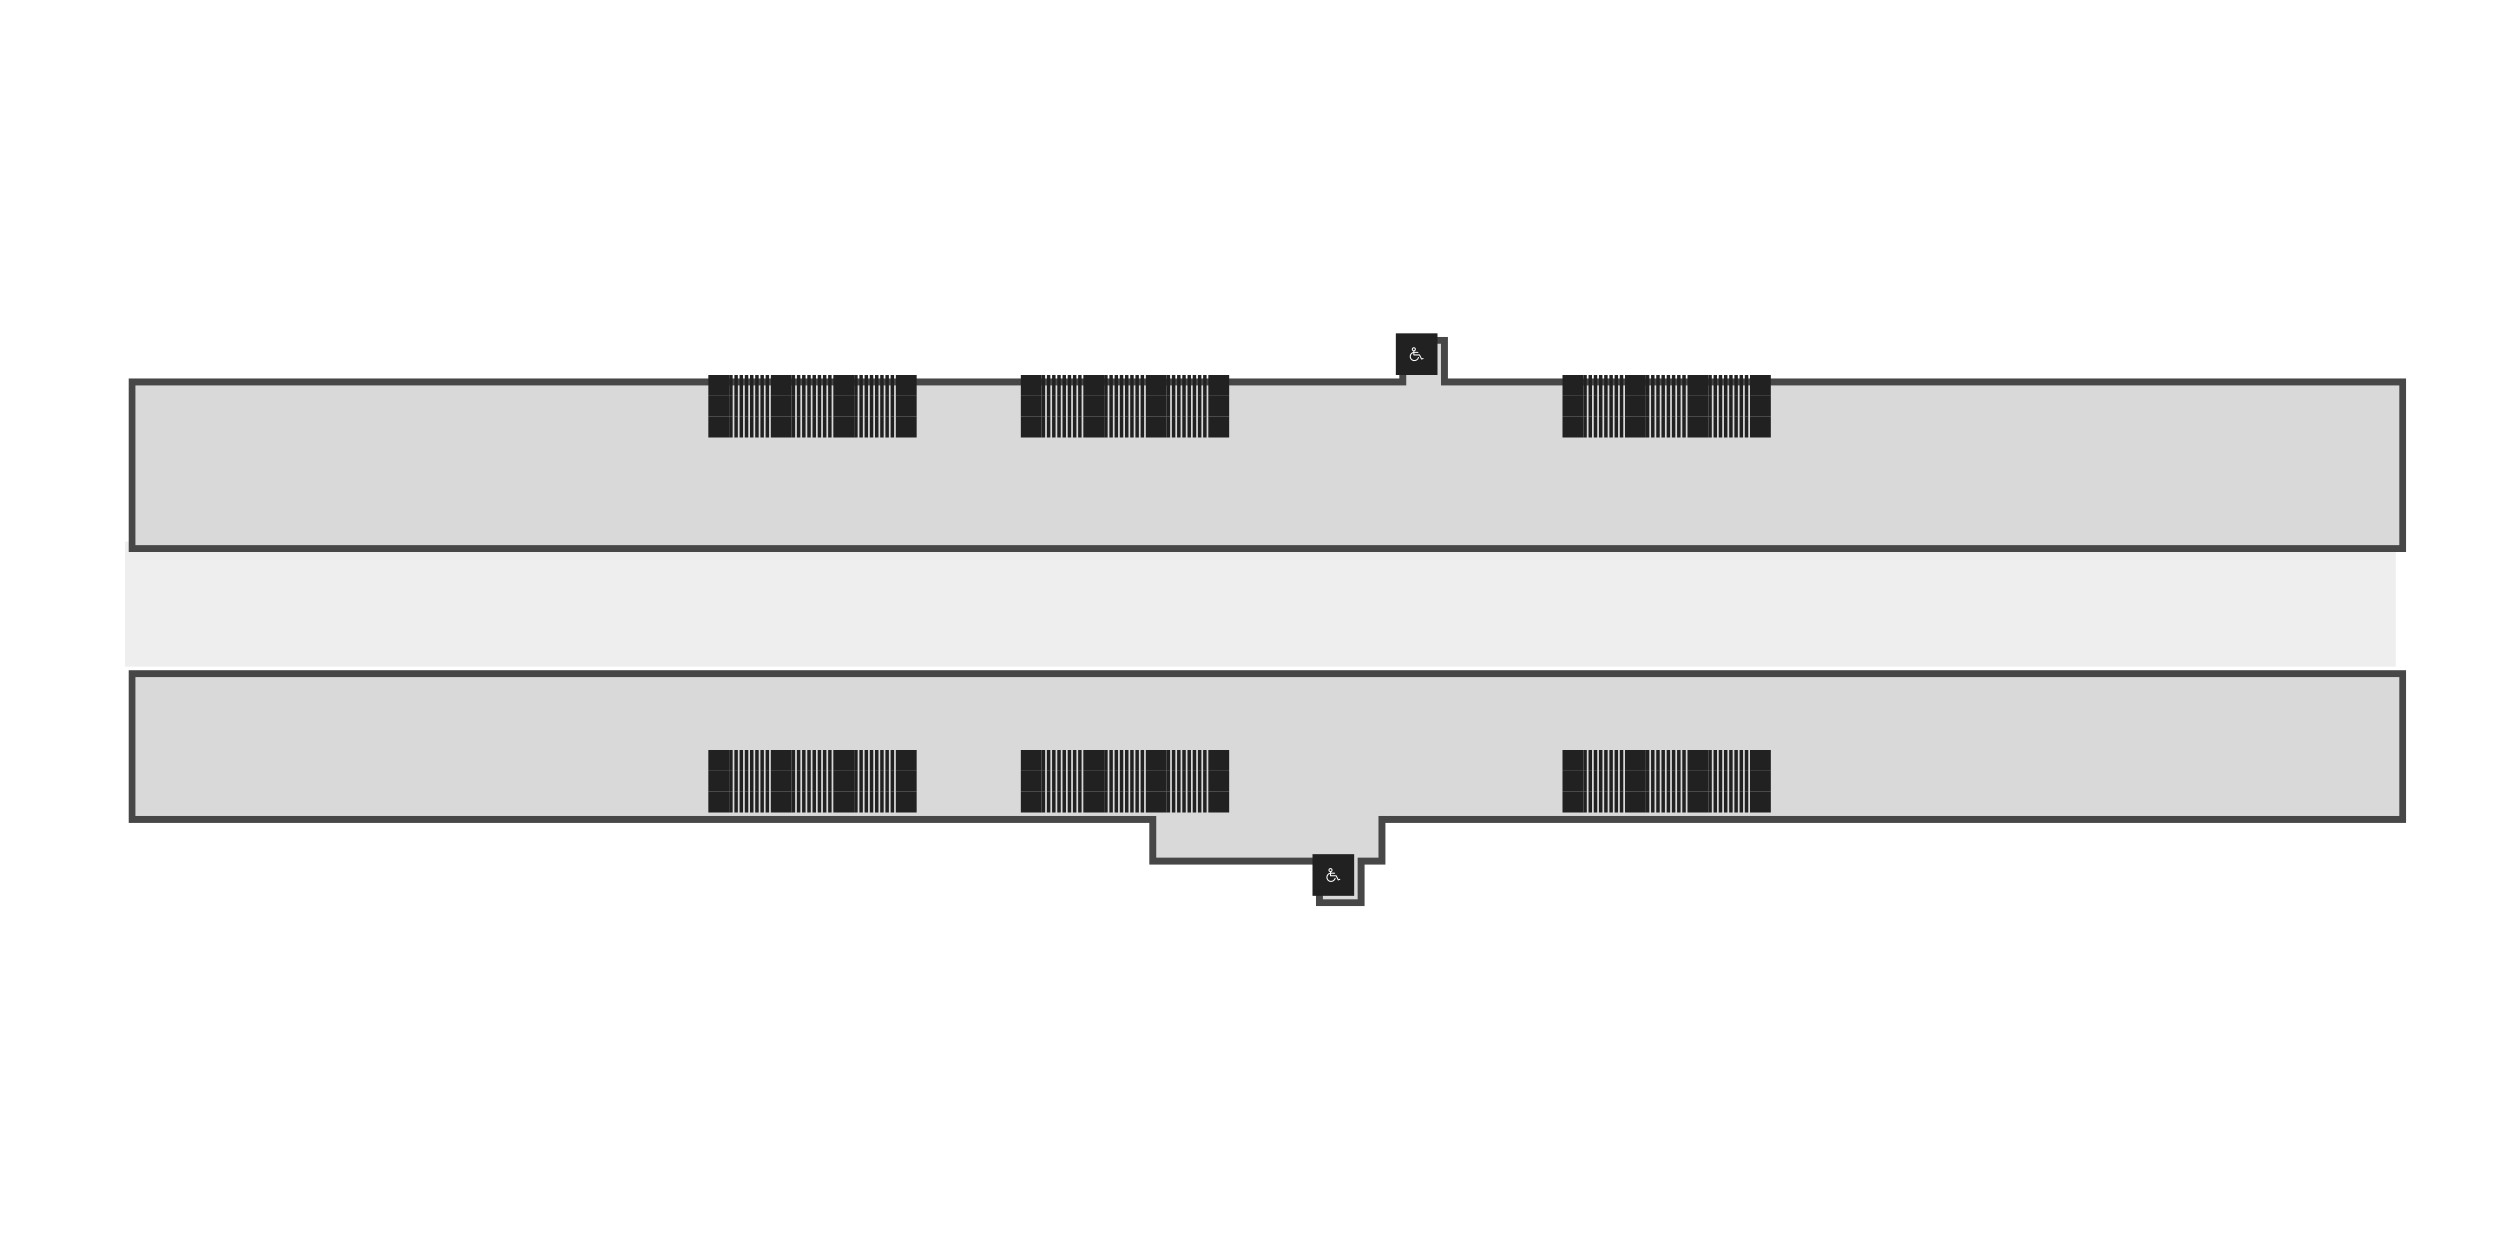 <svg width="2880" height="1440" viewBox="0 0 2880 1440" fill="none" xmlns="http://www.w3.org/2000/svg">
<rect x="144" y="624" width="2616" height="144" fill="#EEEEEE"/>
<g filter="url(#filter0_d_1119_58773)">
<mask id="path-2-outside-1_1119_58773" maskUnits="userSpaceOnUse" x="140" y="764" width="2624" height="272" fill="black">
<rect fill="white" x="140" y="764" width="2624" height="272"/>
<path fill-rule="evenodd" clip-rule="evenodd" d="M144 768H2760V936H1584V984H1560V1032H1512V984H1320V936H144V768Z"/>
</mask>
<path fill-rule="evenodd" clip-rule="evenodd" d="M144 768H2760V936H1584V984H1560V1032H1512V984H1320V936H144V768Z" fill="#D9D9D9"/>
<path d="M2760 768H2764V764H2760V768ZM144 768V764H140V768H144ZM2760 936V940H2764V936H2760ZM1584 936V932H1580V936H1584ZM1584 984V988H1588V984H1584ZM1560 984V980H1556V984H1560ZM1560 1032V1036H1564V1032H1560ZM1512 1032H1508V1036H1512V1032ZM1512 984H1516V980H1512V984ZM1320 984H1316V988H1320V984ZM1320 936H1324V932H1320V936ZM144 936H140V940H144V936ZM2760 764H144V772H2760V764ZM2764 936V768H2756V936H2764ZM1584 940H2760V932H1584V940ZM1580 936V984H1588V936H1580ZM1584 980H1560V988H1584V980ZM1564 1032V984H1556V1032H1564ZM1512 1036H1560V1028H1512V1036ZM1508 984V1032H1516V984H1508ZM1512 980H1320V988H1512V980ZM1324 984V936H1316V984H1324ZM144 940H1320V932H144V940ZM140 768V936H148V768H140Z" fill="#474747" mask="url(#path-2-outside-1_1119_58773)"/>
</g>
<g filter="url(#filter1_d_1119_58773)">
<mask id="path-4-outside-2_1119_58773" maskUnits="userSpaceOnUse" x="140" y="380" width="2624" height="248" fill="black">
<rect fill="white" x="140" y="380" width="2624" height="248"/>
<path fill-rule="evenodd" clip-rule="evenodd" d="M1656 384H1608V432H144V624H2760V432H1656V384Z"/>
</mask>
<path fill-rule="evenodd" clip-rule="evenodd" d="M1656 384H1608V432H144V624H2760V432H1656V384Z" fill="#D9D9D9"/>
<path d="M1608 384V380H1604V384H1608ZM1656 384H1660V380H1656V384ZM1608 432V436H1612V432H1608ZM144 432V428H140V432H144ZM144 624H140V628H144V624ZM2760 624V628H2764V624H2760ZM2760 432H2764V428H2760V432ZM1656 432H1652V436H1656V432ZM1608 388H1656V380H1608V388ZM1612 432V384H1604V432H1612ZM144 436H1608V428H144V436ZM148 624V432H140V624H148ZM2760 620H144V628H2760V620ZM2756 432V624H2764V432H2756ZM1656 436H2760V428H1656V436ZM1652 384V432H1660V384H1652Z" fill="#474747" mask="url(#path-4-outside-2_1119_58773)"/>
</g>
<rect x="1344" y="504" width="24" height="4" transform="rotate(-90 1344 504)" fill="#212121"/>
<rect x="1350" y="504" width="24" height="4" transform="rotate(-90 1350 504)" fill="#212121"/>
<rect x="1356" y="504" width="24" height="4" transform="rotate(-90 1356 504)" fill="#212121"/>
<rect x="1362" y="504" width="24" height="4" transform="rotate(-90 1362 504)" fill="#212121"/>
<rect x="1368" y="504" width="24" height="4" transform="rotate(-90 1368 504)" fill="#212121"/>
<rect x="1374" y="504" width="24" height="4" transform="rotate(-90 1374 504)" fill="#212121"/>
<rect x="1380" y="504" width="24" height="4" transform="rotate(-90 1380 504)" fill="#212121"/>
<rect x="1386" y="504" width="24" height="4" transform="rotate(-90 1386 504)" fill="#212121"/>
<rect width="24" height="24" transform="matrix(1.31134e-07 1 1 -1.31134e-07 1392 480)" fill="#212121"/>
<rect x="1272" y="504" width="24" height="4" transform="rotate(-90 1272 504)" fill="#212121"/>
<rect x="1278" y="504" width="24" height="4" transform="rotate(-90 1278 504)" fill="#212121"/>
<rect x="1284" y="504" width="24" height="4" transform="rotate(-90 1284 504)" fill="#212121"/>
<rect x="1290" y="504" width="24" height="4" transform="rotate(-90 1290 504)" fill="#212121"/>
<rect x="1296" y="504" width="24" height="4" transform="rotate(-90 1296 504)" fill="#212121"/>
<rect x="1302" y="504" width="24" height="4" transform="rotate(-90 1302 504)" fill="#212121"/>
<rect x="1308" y="504" width="24" height="4" transform="rotate(-90 1308 504)" fill="#212121"/>
<rect x="1314" y="504" width="24" height="4" transform="rotate(-90 1314 504)" fill="#212121"/>
<rect width="24" height="24" transform="matrix(1.31134e-07 1 1 -1.31134e-07 1320 480)" fill="#212121"/>
<rect x="1200" y="504" width="24" height="4" transform="rotate(-90 1200 504)" fill="#212121"/>
<rect x="1206" y="504" width="24" height="4" transform="rotate(-90 1206 504)" fill="#212121"/>
<rect x="1212" y="504" width="24" height="4" transform="rotate(-90 1212 504)" fill="#212121"/>
<rect x="1218" y="504" width="24" height="4" transform="rotate(-90 1218 504)" fill="#212121"/>
<rect x="1224" y="504" width="24" height="4" transform="rotate(-90 1224 504)" fill="#212121"/>
<rect x="1230" y="504" width="24" height="4" transform="rotate(-90 1230 504)" fill="#212121"/>
<rect x="1236" y="504" width="24" height="4" transform="rotate(-90 1236 504)" fill="#212121"/>
<rect x="1242" y="504" width="24" height="4" transform="rotate(-90 1242 504)" fill="#212121"/>
<rect width="24" height="24" transform="matrix(1.31134e-07 1 1 -1.31134e-07 1248 480)" fill="#212121"/>
<rect width="24" height="24" transform="matrix(-1 8.74228e-08 8.74228e-08 1 1200 480)" fill="#212121"/>
<rect x="1344" y="936" width="24" height="4" transform="rotate(-90 1344 936)" fill="#212121"/>
<rect x="1350" y="936" width="24" height="4" transform="rotate(-90 1350 936)" fill="#212121"/>
<rect x="1356" y="936" width="24" height="4" transform="rotate(-90 1356 936)" fill="#212121"/>
<rect x="1362" y="936" width="24" height="4" transform="rotate(-90 1362 936)" fill="#212121"/>
<rect x="1368" y="936" width="24" height="4" transform="rotate(-90 1368 936)" fill="#212121"/>
<rect x="1374" y="936" width="24" height="4" transform="rotate(-90 1374 936)" fill="#212121"/>
<rect x="1380" y="936" width="24" height="4" transform="rotate(-90 1380 936)" fill="#212121"/>
<rect x="1386" y="936" width="24" height="4" transform="rotate(-90 1386 936)" fill="#212121"/>
<rect width="24" height="24" transform="matrix(1.31134e-07 1 1 -1.31134e-07 1392 912)" fill="#212121"/>
<rect x="1272" y="936" width="24" height="4" transform="rotate(-90 1272 936)" fill="#212121"/>
<rect x="1278" y="936" width="24" height="4" transform="rotate(-90 1278 936)" fill="#212121"/>
<rect x="1284" y="936" width="24" height="4" transform="rotate(-90 1284 936)" fill="#212121"/>
<rect x="1290" y="936" width="24" height="4" transform="rotate(-90 1290 936)" fill="#212121"/>
<rect x="1296" y="936" width="24" height="4" transform="rotate(-90 1296 936)" fill="#212121"/>
<rect x="1302" y="936" width="24" height="4" transform="rotate(-90 1302 936)" fill="#212121"/>
<rect x="1308" y="936" width="24" height="4" transform="rotate(-90 1308 936)" fill="#212121"/>
<rect x="1314" y="936" width="24" height="4" transform="rotate(-90 1314 936)" fill="#212121"/>
<rect width="24" height="24" transform="matrix(1.31134e-07 1 1 -1.31134e-07 1320 912)" fill="#212121"/>
<rect x="1200" y="936" width="24" height="4" transform="rotate(-90 1200 936)" fill="#212121"/>
<rect x="1206" y="936" width="24" height="4" transform="rotate(-90 1206 936)" fill="#212121"/>
<rect x="1212" y="936" width="24" height="4" transform="rotate(-90 1212 936)" fill="#212121"/>
<rect x="1218" y="936" width="24" height="4" transform="rotate(-90 1218 936)" fill="#212121"/>
<rect x="1224" y="936" width="24" height="4" transform="rotate(-90 1224 936)" fill="#212121"/>
<rect x="1230" y="936" width="24" height="4" transform="rotate(-90 1230 936)" fill="#212121"/>
<rect x="1236" y="936" width="24" height="4" transform="rotate(-90 1236 936)" fill="#212121"/>
<rect x="1242" y="936" width="24" height="4" transform="rotate(-90 1242 936)" fill="#212121"/>
<rect width="24" height="24" transform="matrix(1.31134e-07 1 1 -1.31134e-07 1248 912)" fill="#212121"/>
<rect width="24" height="24" transform="matrix(-1 8.74228e-08 8.74228e-08 1 1200 912)" fill="#212121"/>
<rect x="1344" y="480" width="24" height="4" transform="rotate(-90 1344 480)" fill="#212121"/>
<rect x="1350" y="480" width="24" height="4" transform="rotate(-90 1350 480)" fill="#212121"/>
<rect x="1356" y="480" width="24" height="4" transform="rotate(-90 1356 480)" fill="#212121"/>
<rect x="1362" y="480" width="24" height="4" transform="rotate(-90 1362 480)" fill="#212121"/>
<rect x="1368" y="480" width="24" height="4" transform="rotate(-90 1368 480)" fill="#212121"/>
<rect x="1374" y="480" width="24" height="4" transform="rotate(-90 1374 480)" fill="#212121"/>
<rect x="1380" y="480" width="24" height="4" transform="rotate(-90 1380 480)" fill="#212121"/>
<rect x="1386" y="480" width="24" height="4" transform="rotate(-90 1386 480)" fill="#212121"/>
<rect width="24" height="24" transform="matrix(1.31134e-07 1 1 -1.31134e-07 1392 456)" fill="#212121"/>
<rect x="1272" y="480" width="24" height="4" transform="rotate(-90 1272 480)" fill="#212121"/>
<rect x="1278" y="480" width="24" height="4" transform="rotate(-90 1278 480)" fill="#212121"/>
<rect x="1284" y="480" width="24" height="4" transform="rotate(-90 1284 480)" fill="#212121"/>
<rect x="1290" y="480" width="24" height="4" transform="rotate(-90 1290 480)" fill="#212121"/>
<rect x="1296" y="480" width="24" height="4" transform="rotate(-90 1296 480)" fill="#212121"/>
<rect x="1302" y="480" width="24" height="4" transform="rotate(-90 1302 480)" fill="#212121"/>
<rect x="1308" y="480" width="24" height="4" transform="rotate(-90 1308 480)" fill="#212121"/>
<rect x="1314" y="480" width="24" height="4" transform="rotate(-90 1314 480)" fill="#212121"/>
<rect width="24" height="24" transform="matrix(1.31134e-07 1 1 -1.31134e-07 1320 456)" fill="#212121"/>
<rect x="1200" y="480" width="24" height="4" transform="rotate(-90 1200 480)" fill="#212121"/>
<rect x="1206" y="480" width="24" height="4" transform="rotate(-90 1206 480)" fill="#212121"/>
<rect x="1212" y="480" width="24" height="4" transform="rotate(-90 1212 480)" fill="#212121"/>
<rect x="1218" y="480" width="24" height="4" transform="rotate(-90 1218 480)" fill="#212121"/>
<rect x="1224" y="480" width="24" height="4" transform="rotate(-90 1224 480)" fill="#212121"/>
<rect x="1230" y="480" width="24" height="4" transform="rotate(-90 1230 480)" fill="#212121"/>
<rect x="1236" y="480" width="24" height="4" transform="rotate(-90 1236 480)" fill="#212121"/>
<rect x="1242" y="480" width="24" height="4" transform="rotate(-90 1242 480)" fill="#212121"/>
<rect width="24" height="24" transform="matrix(1.31134e-07 1 1 -1.31134e-07 1248 456)" fill="#212121"/>
<rect width="24" height="24" transform="matrix(-1 8.74228e-08 8.74228e-08 1 1200 456)" fill="#212121"/>
<rect x="1344" y="912" width="24" height="4" transform="rotate(-90 1344 912)" fill="#212121"/>
<rect x="1350" y="912" width="24" height="4" transform="rotate(-90 1350 912)" fill="#212121"/>
<rect x="1356" y="912" width="24" height="4" transform="rotate(-90 1356 912)" fill="#212121"/>
<rect x="1362" y="912" width="24" height="4" transform="rotate(-90 1362 912)" fill="#212121"/>
<rect x="1368" y="912" width="24" height="4" transform="rotate(-90 1368 912)" fill="#212121"/>
<rect x="1374" y="912" width="24" height="4" transform="rotate(-90 1374 912)" fill="#212121"/>
<rect x="1380" y="912" width="24" height="4" transform="rotate(-90 1380 912)" fill="#212121"/>
<rect x="1386" y="912" width="24" height="4" transform="rotate(-90 1386 912)" fill="#212121"/>
<rect width="24" height="24" transform="matrix(1.31134e-07 1 1 -1.31134e-07 1392 888)" fill="#212121"/>
<rect x="1272" y="912" width="24" height="4" transform="rotate(-90 1272 912)" fill="#212121"/>
<rect x="1278" y="912" width="24" height="4" transform="rotate(-90 1278 912)" fill="#212121"/>
<rect x="1284" y="912" width="24" height="4" transform="rotate(-90 1284 912)" fill="#212121"/>
<rect x="1290" y="912" width="24" height="4" transform="rotate(-90 1290 912)" fill="#212121"/>
<rect x="1296" y="912" width="24" height="4" transform="rotate(-90 1296 912)" fill="#212121"/>
<rect x="1302" y="912" width="24" height="4" transform="rotate(-90 1302 912)" fill="#212121"/>
<rect x="1308" y="912" width="24" height="4" transform="rotate(-90 1308 912)" fill="#212121"/>
<rect x="1314" y="912" width="24" height="4" transform="rotate(-90 1314 912)" fill="#212121"/>
<rect width="24" height="24" transform="matrix(1.31134e-07 1 1 -1.31134e-07 1320 888)" fill="#212121"/>
<rect x="1200" y="912" width="24" height="4" transform="rotate(-90 1200 912)" fill="#212121"/>
<rect x="1206" y="912" width="24" height="4" transform="rotate(-90 1206 912)" fill="#212121"/>
<rect x="1212" y="912" width="24" height="4" transform="rotate(-90 1212 912)" fill="#212121"/>
<rect x="1218" y="912" width="24" height="4" transform="rotate(-90 1218 912)" fill="#212121"/>
<rect x="1224" y="912" width="24" height="4" transform="rotate(-90 1224 912)" fill="#212121"/>
<rect x="1230" y="912" width="24" height="4" transform="rotate(-90 1230 912)" fill="#212121"/>
<rect x="1236" y="912" width="24" height="4" transform="rotate(-90 1236 912)" fill="#212121"/>
<rect x="1242" y="912" width="24" height="4" transform="rotate(-90 1242 912)" fill="#212121"/>
<rect width="24" height="24" transform="matrix(1.31134e-07 1 1 -1.31134e-07 1248 888)" fill="#212121"/>
<rect width="24" height="24" transform="matrix(-1 8.74228e-08 8.74228e-08 1 1200 888)" fill="#212121"/>
<rect x="984" y="480" width="24" height="4" transform="rotate(-90 984 480)" fill="#212121"/>
<rect x="990" y="480" width="24" height="4" transform="rotate(-90 990 480)" fill="#212121"/>
<rect x="996" y="480" width="24" height="4" transform="rotate(-90 996 480)" fill="#212121"/>
<rect x="1002" y="480" width="24" height="4" transform="rotate(-90 1002 480)" fill="#212121"/>
<rect x="1008" y="480" width="24" height="4" transform="rotate(-90 1008 480)" fill="#212121"/>
<rect x="1014" y="480" width="24" height="4" transform="rotate(-90 1014 480)" fill="#212121"/>
<rect x="1020" y="480" width="24" height="4" transform="rotate(-90 1020 480)" fill="#212121"/>
<rect x="1026" y="480" width="24" height="4" transform="rotate(-90 1026 480)" fill="#212121"/>
<rect width="24" height="24" transform="matrix(1.31134e-07 1 1 -1.31134e-07 1032 456)" fill="#212121"/>
<rect x="912" y="480" width="24" height="4" transform="rotate(-90 912 480)" fill="#212121"/>
<rect x="918" y="480" width="24" height="4" transform="rotate(-90 918 480)" fill="#212121"/>
<rect x="924" y="480" width="24" height="4" transform="rotate(-90 924 480)" fill="#212121"/>
<rect x="930" y="480" width="24" height="4" transform="rotate(-90 930 480)" fill="#212121"/>
<rect x="936" y="480" width="24" height="4" transform="rotate(-90 936 480)" fill="#212121"/>
<rect x="942" y="480" width="24" height="4" transform="rotate(-90 942 480)" fill="#212121"/>
<rect x="948" y="480" width="24" height="4" transform="rotate(-90 948 480)" fill="#212121"/>
<rect x="954" y="480" width="24" height="4" transform="rotate(-90 954 480)" fill="#212121"/>
<rect width="24" height="24" transform="matrix(1.31134e-07 1 1 -1.31134e-07 960 456)" fill="#212121"/>
<rect x="840" y="480" width="24" height="4" transform="rotate(-90 840 480)" fill="#212121"/>
<rect x="846" y="480" width="24" height="4" transform="rotate(-90 846 480)" fill="#212121"/>
<rect x="852" y="480" width="24" height="4" transform="rotate(-90 852 480)" fill="#212121"/>
<rect x="858" y="480" width="24" height="4" transform="rotate(-90 858 480)" fill="#212121"/>
<rect x="864" y="480" width="24" height="4" transform="rotate(-90 864 480)" fill="#212121"/>
<rect x="870" y="480" width="24" height="4" transform="rotate(-90 870 480)" fill="#212121"/>
<rect x="876" y="480" width="24" height="4" transform="rotate(-90 876 480)" fill="#212121"/>
<rect x="882" y="480" width="24" height="4" transform="rotate(-90 882 480)" fill="#212121"/>
<rect width="24" height="24" transform="matrix(1.31134e-07 1 1 -1.31134e-07 888 456)" fill="#212121"/>
<rect width="24" height="24" transform="matrix(-1 8.74228e-08 8.74228e-08 1 840 456)" fill="#212121"/>
<rect x="984" y="912" width="24" height="4" transform="rotate(-90 984 912)" fill="#212121"/>
<rect x="990" y="912" width="24" height="4" transform="rotate(-90 990 912)" fill="#212121"/>
<rect x="996" y="912" width="24" height="4" transform="rotate(-90 996 912)" fill="#212121"/>
<rect x="1002" y="912" width="24" height="4" transform="rotate(-90 1002 912)" fill="#212121"/>
<rect x="1008" y="912" width="24" height="4" transform="rotate(-90 1008 912)" fill="#212121"/>
<rect x="1014" y="912" width="24" height="4" transform="rotate(-90 1014 912)" fill="#212121"/>
<rect x="1020" y="912" width="24" height="4" transform="rotate(-90 1020 912)" fill="#212121"/>
<rect x="1026" y="912" width="24" height="4" transform="rotate(-90 1026 912)" fill="#212121"/>
<rect width="24" height="24" transform="matrix(1.31134e-07 1 1 -1.31134e-07 1032 888)" fill="#212121"/>
<rect x="912" y="912" width="24" height="4" transform="rotate(-90 912 912)" fill="#212121"/>
<rect x="918" y="912" width="24" height="4" transform="rotate(-90 918 912)" fill="#212121"/>
<rect x="924" y="912" width="24" height="4" transform="rotate(-90 924 912)" fill="#212121"/>
<rect x="930" y="912" width="24" height="4" transform="rotate(-90 930 912)" fill="#212121"/>
<rect x="936" y="912" width="24" height="4" transform="rotate(-90 936 912)" fill="#212121"/>
<rect x="942" y="912" width="24" height="4" transform="rotate(-90 942 912)" fill="#212121"/>
<rect x="948" y="912" width="24" height="4" transform="rotate(-90 948 912)" fill="#212121"/>
<rect x="954" y="912" width="24" height="4" transform="rotate(-90 954 912)" fill="#212121"/>
<rect width="24" height="24" transform="matrix(1.31134e-07 1 1 -1.31134e-07 960 888)" fill="#212121"/>
<rect x="840" y="912" width="24" height="4" transform="rotate(-90 840 912)" fill="#212121"/>
<rect x="846" y="912" width="24" height="4" transform="rotate(-90 846 912)" fill="#212121"/>
<rect x="852" y="912" width="24" height="4" transform="rotate(-90 852 912)" fill="#212121"/>
<rect x="858" y="912" width="24" height="4" transform="rotate(-90 858 912)" fill="#212121"/>
<rect x="864" y="912" width="24" height="4" transform="rotate(-90 864 912)" fill="#212121"/>
<rect x="870" y="912" width="24" height="4" transform="rotate(-90 870 912)" fill="#212121"/>
<rect x="876" y="912" width="24" height="4" transform="rotate(-90 876 912)" fill="#212121"/>
<rect x="882" y="912" width="24" height="4" transform="rotate(-90 882 912)" fill="#212121"/>
<rect width="24" height="24" transform="matrix(1.31134e-07 1 1 -1.31134e-07 888 888)" fill="#212121"/>
<rect width="24" height="24" transform="matrix(-1 8.74228e-08 8.74228e-08 1 840 888)" fill="#212121"/>
<rect x="984" y="504" width="24" height="4" transform="rotate(-90 984 504)" fill="#212121"/>
<rect x="990" y="504" width="24" height="4" transform="rotate(-90 990 504)" fill="#212121"/>
<rect x="996" y="504" width="24" height="4" transform="rotate(-90 996 504)" fill="#212121"/>
<rect x="1002" y="504" width="24" height="4" transform="rotate(-90 1002 504)" fill="#212121"/>
<rect x="1008" y="504" width="24" height="4" transform="rotate(-90 1008 504)" fill="#212121"/>
<rect x="1014" y="504" width="24" height="4" transform="rotate(-90 1014 504)" fill="#212121"/>
<rect x="1020" y="504" width="24" height="4" transform="rotate(-90 1020 504)" fill="#212121"/>
<rect x="1026" y="504" width="24" height="4" transform="rotate(-90 1026 504)" fill="#212121"/>
<rect width="24" height="24" transform="matrix(1.31134e-07 1 1 -1.31134e-07 1032 480)" fill="#212121"/>
<rect x="912" y="504" width="24" height="4" transform="rotate(-90 912 504)" fill="#212121"/>
<rect x="918" y="504" width="24" height="4" transform="rotate(-90 918 504)" fill="#212121"/>
<rect x="924" y="504" width="24" height="4" transform="rotate(-90 924 504)" fill="#212121"/>
<rect x="930" y="504" width="24" height="4" transform="rotate(-90 930 504)" fill="#212121"/>
<rect x="936" y="504" width="24" height="4" transform="rotate(-90 936 504)" fill="#212121"/>
<rect x="942" y="504" width="24" height="4" transform="rotate(-90 942 504)" fill="#212121"/>
<rect x="948" y="504" width="24" height="4" transform="rotate(-90 948 504)" fill="#212121"/>
<rect x="954" y="504" width="24" height="4" transform="rotate(-90 954 504)" fill="#212121"/>
<rect width="24" height="24" transform="matrix(1.31134e-07 1 1 -1.31134e-07 960 480)" fill="#212121"/>
<rect x="840" y="504" width="24" height="4" transform="rotate(-90 840 504)" fill="#212121"/>
<rect x="846" y="504" width="24" height="4" transform="rotate(-90 846 504)" fill="#212121"/>
<rect x="852" y="504" width="24" height="4" transform="rotate(-90 852 504)" fill="#212121"/>
<rect x="858" y="504" width="24" height="4" transform="rotate(-90 858 504)" fill="#212121"/>
<rect x="864" y="504" width="24" height="4" transform="rotate(-90 864 504)" fill="#212121"/>
<rect x="870" y="504" width="24" height="4" transform="rotate(-90 870 504)" fill="#212121"/>
<rect x="876" y="504" width="24" height="4" transform="rotate(-90 876 504)" fill="#212121"/>
<rect x="882" y="504" width="24" height="4" transform="rotate(-90 882 504)" fill="#212121"/>
<rect width="24" height="24" transform="matrix(1.31134e-07 1 1 -1.31134e-07 888 480)" fill="#212121"/>
<rect width="24" height="24" transform="matrix(-1 8.74228e-08 8.74228e-08 1 840 480)" fill="#212121"/>
<rect x="984" y="936" width="24" height="4" transform="rotate(-90 984 936)" fill="#212121"/>
<rect x="990" y="936" width="24" height="4" transform="rotate(-90 990 936)" fill="#212121"/>
<rect x="996" y="936" width="24" height="4" transform="rotate(-90 996 936)" fill="#212121"/>
<rect x="1002" y="936" width="24" height="4" transform="rotate(-90 1002 936)" fill="#212121"/>
<rect x="1008" y="936" width="24" height="4" transform="rotate(-90 1008 936)" fill="#212121"/>
<rect x="1014" y="936" width="24" height="4" transform="rotate(-90 1014 936)" fill="#212121"/>
<rect x="1020" y="936" width="24" height="4" transform="rotate(-90 1020 936)" fill="#212121"/>
<rect x="1026" y="936" width="24" height="4" transform="rotate(-90 1026 936)" fill="#212121"/>
<rect width="24" height="24" transform="matrix(1.31134e-07 1 1 -1.31134e-07 1032 912)" fill="#212121"/>
<rect x="912" y="936" width="24" height="4" transform="rotate(-90 912 936)" fill="#212121"/>
<rect x="918" y="936" width="24" height="4" transform="rotate(-90 918 936)" fill="#212121"/>
<rect x="924" y="936" width="24" height="4" transform="rotate(-90 924 936)" fill="#212121"/>
<rect x="930" y="936" width="24" height="4" transform="rotate(-90 930 936)" fill="#212121"/>
<rect x="936" y="936" width="24" height="4" transform="rotate(-90 936 936)" fill="#212121"/>
<rect x="942" y="936" width="24" height="4" transform="rotate(-90 942 936)" fill="#212121"/>
<rect x="948" y="936" width="24" height="4" transform="rotate(-90 948 936)" fill="#212121"/>
<rect x="954" y="936" width="24" height="4" transform="rotate(-90 954 936)" fill="#212121"/>
<rect width="24" height="24" transform="matrix(1.31134e-07 1 1 -1.31134e-07 960 912)" fill="#212121"/>
<rect x="840" y="936" width="24" height="4" transform="rotate(-90 840 936)" fill="#212121"/>
<rect x="846" y="936" width="24" height="4" transform="rotate(-90 846 936)" fill="#212121"/>
<rect x="852" y="936" width="24" height="4" transform="rotate(-90 852 936)" fill="#212121"/>
<rect x="858" y="936" width="24" height="4" transform="rotate(-90 858 936)" fill="#212121"/>
<rect x="864" y="936" width="24" height="4" transform="rotate(-90 864 936)" fill="#212121"/>
<rect x="870" y="936" width="24" height="4" transform="rotate(-90 870 936)" fill="#212121"/>
<rect x="876" y="936" width="24" height="4" transform="rotate(-90 876 936)" fill="#212121"/>
<rect x="882" y="936" width="24" height="4" transform="rotate(-90 882 936)" fill="#212121"/>
<rect width="24" height="24" transform="matrix(1.31134e-07 1 1 -1.31134e-07 888 912)" fill="#212121"/>
<rect width="24" height="24" transform="matrix(-1 8.74228e-08 8.74228e-08 1 840 912)" fill="#212121"/>
<rect x="1968" y="480" width="24" height="4" transform="rotate(-90 1968 480)" fill="#212121"/>
<rect x="1974" y="480" width="24" height="4" transform="rotate(-90 1974 480)" fill="#212121"/>
<rect x="1980" y="480" width="24" height="4" transform="rotate(-90 1980 480)" fill="#212121"/>
<rect x="1986" y="480" width="24" height="4" transform="rotate(-90 1986 480)" fill="#212121"/>
<rect x="1992" y="480" width="24" height="4" transform="rotate(-90 1992 480)" fill="#212121"/>
<rect x="1998" y="480" width="24" height="4" transform="rotate(-90 1998 480)" fill="#212121"/>
<rect x="2004" y="480" width="24" height="4" transform="rotate(-90 2004 480)" fill="#212121"/>
<rect x="2010" y="480" width="24" height="4" transform="rotate(-90 2010 480)" fill="#212121"/>
<rect width="24" height="24" transform="matrix(1.31134e-07 1 1 -1.31134e-07 2016 456)" fill="#212121"/>
<rect x="1896" y="480" width="24" height="4" transform="rotate(-90 1896 480)" fill="#212121"/>
<rect x="1902" y="480" width="24" height="4" transform="rotate(-90 1902 480)" fill="#212121"/>
<rect x="1908" y="480" width="24" height="4" transform="rotate(-90 1908 480)" fill="#212121"/>
<rect x="1914" y="480" width="24" height="4" transform="rotate(-90 1914 480)" fill="#212121"/>
<rect x="1920" y="480" width="24" height="4" transform="rotate(-90 1920 480)" fill="#212121"/>
<rect x="1926" y="480" width="24" height="4" transform="rotate(-90 1926 480)" fill="#212121"/>
<rect x="1932" y="480" width="24" height="4" transform="rotate(-90 1932 480)" fill="#212121"/>
<rect x="1938" y="480" width="24" height="4" transform="rotate(-90 1938 480)" fill="#212121"/>
<rect width="24" height="24" transform="matrix(1.31134e-07 1 1 -1.31134e-07 1944 456)" fill="#212121"/>
<rect x="1824" y="480" width="24" height="4" transform="rotate(-90 1824 480)" fill="#212121"/>
<rect x="1830" y="480" width="24" height="4" transform="rotate(-90 1830 480)" fill="#212121"/>
<rect x="1836" y="480" width="24" height="4" transform="rotate(-90 1836 480)" fill="#212121"/>
<rect x="1842" y="480" width="24" height="4" transform="rotate(-90 1842 480)" fill="#212121"/>
<rect x="1848" y="480" width="24" height="4" transform="rotate(-90 1848 480)" fill="#212121"/>
<rect x="1854" y="480" width="24" height="4" transform="rotate(-90 1854 480)" fill="#212121"/>
<rect x="1860" y="480" width="24" height="4" transform="rotate(-90 1860 480)" fill="#212121"/>
<rect x="1866" y="480" width="24" height="4" transform="rotate(-90 1866 480)" fill="#212121"/>
<rect width="24" height="24" transform="matrix(1.31134e-07 1 1 -1.31134e-07 1872 456)" fill="#212121"/>
<rect width="24" height="24" transform="matrix(-1 8.74228e-08 8.74228e-08 1 1824 456)" fill="#212121"/>
<rect x="1968" y="912" width="24" height="4" transform="rotate(-90 1968 912)" fill="#212121"/>
<rect x="1974" y="912" width="24" height="4" transform="rotate(-90 1974 912)" fill="#212121"/>
<rect x="1980" y="912" width="24" height="4" transform="rotate(-90 1980 912)" fill="#212121"/>
<rect x="1986" y="912" width="24" height="4" transform="rotate(-90 1986 912)" fill="#212121"/>
<rect x="1992" y="912" width="24" height="4" transform="rotate(-90 1992 912)" fill="#212121"/>
<rect x="1998" y="912" width="24" height="4" transform="rotate(-90 1998 912)" fill="#212121"/>
<rect x="2004" y="912" width="24" height="4" transform="rotate(-90 2004 912)" fill="#212121"/>
<rect x="2010" y="912" width="24" height="4" transform="rotate(-90 2010 912)" fill="#212121"/>
<rect width="24" height="24" transform="matrix(1.31134e-07 1 1 -1.31134e-07 2016 888)" fill="#212121"/>
<rect x="1896" y="912" width="24" height="4" transform="rotate(-90 1896 912)" fill="#212121"/>
<rect x="1902" y="912" width="24" height="4" transform="rotate(-90 1902 912)" fill="#212121"/>
<rect x="1908" y="912" width="24" height="4" transform="rotate(-90 1908 912)" fill="#212121"/>
<rect x="1914" y="912" width="24" height="4" transform="rotate(-90 1914 912)" fill="#212121"/>
<rect x="1920" y="912" width="24" height="4" transform="rotate(-90 1920 912)" fill="#212121"/>
<rect x="1926" y="912" width="24" height="4" transform="rotate(-90 1926 912)" fill="#212121"/>
<rect x="1932" y="912" width="24" height="4" transform="rotate(-90 1932 912)" fill="#212121"/>
<rect x="1938" y="912" width="24" height="4" transform="rotate(-90 1938 912)" fill="#212121"/>
<rect width="24" height="24" transform="matrix(1.31134e-07 1 1 -1.31134e-07 1944 888)" fill="#212121"/>
<rect x="1824" y="912" width="24" height="4" transform="rotate(-90 1824 912)" fill="#212121"/>
<rect x="1830" y="912" width="24" height="4" transform="rotate(-90 1830 912)" fill="#212121"/>
<rect x="1836" y="912" width="24" height="4" transform="rotate(-90 1836 912)" fill="#212121"/>
<rect x="1842" y="912" width="24" height="4" transform="rotate(-90 1842 912)" fill="#212121"/>
<rect x="1848" y="912" width="24" height="4" transform="rotate(-90 1848 912)" fill="#212121"/>
<rect x="1854" y="912" width="24" height="4" transform="rotate(-90 1854 912)" fill="#212121"/>
<rect x="1860" y="912" width="24" height="4" transform="rotate(-90 1860 912)" fill="#212121"/>
<rect x="1866" y="912" width="24" height="4" transform="rotate(-90 1866 912)" fill="#212121"/>
<rect width="24" height="24" transform="matrix(1.31134e-07 1 1 -1.31134e-07 1872 888)" fill="#212121"/>
<rect width="24" height="24" transform="matrix(-1 8.74228e-08 8.74228e-08 1 1824 888)" fill="#212121"/>
<rect x="1968" y="504" width="24" height="4" transform="rotate(-90 1968 504)" fill="#212121"/>
<rect x="1974" y="504" width="24" height="4" transform="rotate(-90 1974 504)" fill="#212121"/>
<rect x="1980" y="504" width="24" height="4" transform="rotate(-90 1980 504)" fill="#212121"/>
<rect x="1986" y="504" width="24" height="4" transform="rotate(-90 1986 504)" fill="#212121"/>
<rect x="1992" y="504" width="24" height="4" transform="rotate(-90 1992 504)" fill="#212121"/>
<rect x="1998" y="504" width="24" height="4" transform="rotate(-90 1998 504)" fill="#212121"/>
<rect x="2004" y="504" width="24" height="4" transform="rotate(-90 2004 504)" fill="#212121"/>
<rect x="2010" y="504" width="24" height="4" transform="rotate(-90 2010 504)" fill="#212121"/>
<rect width="24" height="24" transform="matrix(1.31134e-07 1 1 -1.31134e-07 2016 480)" fill="#212121"/>
<rect x="1896" y="504" width="24" height="4" transform="rotate(-90 1896 504)" fill="#212121"/>
<rect x="1902" y="504" width="24" height="4" transform="rotate(-90 1902 504)" fill="#212121"/>
<rect x="1908" y="504" width="24" height="4" transform="rotate(-90 1908 504)" fill="#212121"/>
<rect x="1914" y="504" width="24" height="4" transform="rotate(-90 1914 504)" fill="#212121"/>
<rect x="1920" y="504" width="24" height="4" transform="rotate(-90 1920 504)" fill="#212121"/>
<rect x="1926" y="504" width="24" height="4" transform="rotate(-90 1926 504)" fill="#212121"/>
<rect x="1932" y="504" width="24" height="4" transform="rotate(-90 1932 504)" fill="#212121"/>
<rect x="1938" y="504" width="24" height="4" transform="rotate(-90 1938 504)" fill="#212121"/>
<rect width="24" height="24" transform="matrix(1.31134e-07 1 1 -1.31134e-07 1944 480)" fill="#212121"/>
<rect x="1824" y="504" width="24" height="4" transform="rotate(-90 1824 504)" fill="#212121"/>
<rect x="1830" y="504" width="24" height="4" transform="rotate(-90 1830 504)" fill="#212121"/>
<rect x="1836" y="504" width="24" height="4" transform="rotate(-90 1836 504)" fill="#212121"/>
<rect x="1842" y="504" width="24" height="4" transform="rotate(-90 1842 504)" fill="#212121"/>
<rect x="1848" y="504" width="24" height="4" transform="rotate(-90 1848 504)" fill="#212121"/>
<rect x="1854" y="504" width="24" height="4" transform="rotate(-90 1854 504)" fill="#212121"/>
<rect x="1860" y="504" width="24" height="4" transform="rotate(-90 1860 504)" fill="#212121"/>
<rect x="1866" y="504" width="24" height="4" transform="rotate(-90 1866 504)" fill="#212121"/>
<rect width="24" height="24" transform="matrix(1.31134e-07 1 1 -1.31134e-07 1872 480)" fill="#212121"/>
<rect width="24" height="24" transform="matrix(-1 8.74228e-08 8.74228e-08 1 1824 480)" fill="#212121"/>
<rect x="1968" y="936" width="24" height="4" transform="rotate(-90 1968 936)" fill="#212121"/>
<rect x="1974" y="936" width="24" height="4" transform="rotate(-90 1974 936)" fill="#212121"/>
<rect x="1980" y="936" width="24" height="4" transform="rotate(-90 1980 936)" fill="#212121"/>
<rect x="1986" y="936" width="24" height="4" transform="rotate(-90 1986 936)" fill="#212121"/>
<rect x="1992" y="936" width="24" height="4" transform="rotate(-90 1992 936)" fill="#212121"/>
<rect x="1998" y="936" width="24" height="4" transform="rotate(-90 1998 936)" fill="#212121"/>
<rect x="2004" y="936" width="24" height="4" transform="rotate(-90 2004 936)" fill="#212121"/>
<rect x="2010" y="936" width="24" height="4" transform="rotate(-90 2010 936)" fill="#212121"/>
<rect width="24" height="24" transform="matrix(1.31134e-07 1 1 -1.31134e-07 2016 912)" fill="#212121"/>
<rect x="1896" y="936" width="24" height="4" transform="rotate(-90 1896 936)" fill="#212121"/>
<rect x="1902" y="936" width="24" height="4" transform="rotate(-90 1902 936)" fill="#212121"/>
<rect x="1908" y="936" width="24" height="4" transform="rotate(-90 1908 936)" fill="#212121"/>
<rect x="1914" y="936" width="24" height="4" transform="rotate(-90 1914 936)" fill="#212121"/>
<rect x="1920" y="936" width="24" height="4" transform="rotate(-90 1920 936)" fill="#212121"/>
<rect x="1926" y="936" width="24" height="4" transform="rotate(-90 1926 936)" fill="#212121"/>
<rect x="1932" y="936" width="24" height="4" transform="rotate(-90 1932 936)" fill="#212121"/>
<rect x="1938" y="936" width="24" height="4" transform="rotate(-90 1938 936)" fill="#212121"/>
<rect width="24" height="24" transform="matrix(1.31134e-07 1 1 -1.31134e-07 1944 912)" fill="#212121"/>
<rect x="1824" y="936" width="24" height="4" transform="rotate(-90 1824 936)" fill="#212121"/>
<rect x="1830" y="936" width="24" height="4" transform="rotate(-90 1830 936)" fill="#212121"/>
<rect x="1836" y="936" width="24" height="4" transform="rotate(-90 1836 936)" fill="#212121"/>
<rect x="1842" y="936" width="24" height="4" transform="rotate(-90 1842 936)" fill="#212121"/>
<rect x="1848" y="936" width="24" height="4" transform="rotate(-90 1848 936)" fill="#212121"/>
<rect x="1854" y="936" width="24" height="4" transform="rotate(-90 1854 936)" fill="#212121"/>
<rect x="1860" y="936" width="24" height="4" transform="rotate(-90 1860 936)" fill="#212121"/>
<rect x="1866" y="936" width="24" height="4" transform="rotate(-90 1866 936)" fill="#212121"/>
<rect width="24" height="24" transform="matrix(1.31134e-07 1 1 -1.31134e-07 1872 912)" fill="#212121"/>
<rect width="24" height="24" transform="matrix(-1 8.74228e-08 8.74228e-08 1 1824 912)" fill="#212121"/>
<rect x="1344" y="456" width="24" height="4" transform="rotate(-90 1344 456)" fill="#212121"/>
<rect x="1350" y="456" width="24" height="4" transform="rotate(-90 1350 456)" fill="#212121"/>
<rect x="1356" y="456" width="24" height="4" transform="rotate(-90 1356 456)" fill="#212121"/>
<rect x="1362" y="456" width="24" height="4" transform="rotate(-90 1362 456)" fill="#212121"/>
<rect x="1368" y="456" width="24" height="4" transform="rotate(-90 1368 456)" fill="#212121"/>
<rect x="1374" y="456" width="24" height="4" transform="rotate(-90 1374 456)" fill="#212121"/>
<rect x="1380" y="456" width="24" height="4" transform="rotate(-90 1380 456)" fill="#212121"/>
<rect x="1386" y="456" width="24" height="4" transform="rotate(-90 1386 456)" fill="#212121"/>
<rect width="24" height="24" transform="matrix(1.31134e-07 1 1 -1.31134e-07 1392 432)" fill="#212121"/>
<rect x="1272" y="456" width="24" height="4" transform="rotate(-90 1272 456)" fill="#212121"/>
<rect x="1278" y="456" width="24" height="4" transform="rotate(-90 1278 456)" fill="#212121"/>
<rect x="1284" y="456" width="24" height="4" transform="rotate(-90 1284 456)" fill="#212121"/>
<rect x="1290" y="456" width="24" height="4" transform="rotate(-90 1290 456)" fill="#212121"/>
<rect x="1296" y="456" width="24" height="4" transform="rotate(-90 1296 456)" fill="#212121"/>
<rect x="1302" y="456" width="24" height="4" transform="rotate(-90 1302 456)" fill="#212121"/>
<rect x="1308" y="456" width="24" height="4" transform="rotate(-90 1308 456)" fill="#212121"/>
<rect x="1314" y="456" width="24" height="4" transform="rotate(-90 1314 456)" fill="#212121"/>
<rect width="24" height="24" transform="matrix(1.31134e-07 1 1 -1.31134e-07 1320 432)" fill="#212121"/>
<rect x="1200" y="456" width="24" height="4" transform="rotate(-90 1200 456)" fill="#212121"/>
<rect x="1206" y="456" width="24" height="4" transform="rotate(-90 1206 456)" fill="#212121"/>
<rect x="1212" y="456" width="24" height="4" transform="rotate(-90 1212 456)" fill="#212121"/>
<rect x="1218" y="456" width="24" height="4" transform="rotate(-90 1218 456)" fill="#212121"/>
<rect x="1224" y="456" width="24" height="4" transform="rotate(-90 1224 456)" fill="#212121"/>
<rect x="1230" y="456" width="24" height="4" transform="rotate(-90 1230 456)" fill="#212121"/>
<rect x="1236" y="456" width="24" height="4" transform="rotate(-90 1236 456)" fill="#212121"/>
<rect x="1242" y="456" width="24" height="4" transform="rotate(-90 1242 456)" fill="#212121"/>
<rect width="24" height="24" transform="matrix(1.31134e-07 1 1 -1.31134e-07 1248 432)" fill="#212121"/>
<rect width="24" height="24" transform="matrix(-1 8.74228e-08 8.74228e-08 1 1200 432)" fill="#212121"/>
<rect x="1344" y="888" width="24" height="4" transform="rotate(-90 1344 888)" fill="#212121"/>
<rect x="1350" y="888" width="24" height="4" transform="rotate(-90 1350 888)" fill="#212121"/>
<rect x="1356" y="888" width="24" height="4" transform="rotate(-90 1356 888)" fill="#212121"/>
<rect x="1362" y="888" width="24" height="4" transform="rotate(-90 1362 888)" fill="#212121"/>
<rect x="1368" y="888" width="24" height="4" transform="rotate(-90 1368 888)" fill="#212121"/>
<rect x="1374" y="888" width="24" height="4" transform="rotate(-90 1374 888)" fill="#212121"/>
<rect x="1380" y="888" width="24" height="4" transform="rotate(-90 1380 888)" fill="#212121"/>
<rect x="1386" y="888" width="24" height="4" transform="rotate(-90 1386 888)" fill="#212121"/>
<rect width="24" height="24" transform="matrix(1.31134e-07 1 1 -1.31134e-07 1392 864)" fill="#212121"/>
<rect x="1272" y="888" width="24" height="4" transform="rotate(-90 1272 888)" fill="#212121"/>
<rect x="1278" y="888" width="24" height="4" transform="rotate(-90 1278 888)" fill="#212121"/>
<rect x="1284" y="888" width="24" height="4" transform="rotate(-90 1284 888)" fill="#212121"/>
<rect x="1290" y="888" width="24" height="4" transform="rotate(-90 1290 888)" fill="#212121"/>
<rect x="1296" y="888" width="24" height="4" transform="rotate(-90 1296 888)" fill="#212121"/>
<rect x="1302" y="888" width="24" height="4" transform="rotate(-90 1302 888)" fill="#212121"/>
<rect x="1308" y="888" width="24" height="4" transform="rotate(-90 1308 888)" fill="#212121"/>
<rect x="1314" y="888" width="24" height="4" transform="rotate(-90 1314 888)" fill="#212121"/>
<rect width="24" height="24" transform="matrix(1.31134e-07 1 1 -1.31134e-07 1320 864)" fill="#212121"/>
<rect x="1200" y="888" width="24" height="4" transform="rotate(-90 1200 888)" fill="#212121"/>
<rect x="1206" y="888" width="24" height="4" transform="rotate(-90 1206 888)" fill="#212121"/>
<rect x="1212" y="888" width="24" height="4" transform="rotate(-90 1212 888)" fill="#212121"/>
<rect x="1218" y="888" width="24" height="4" transform="rotate(-90 1218 888)" fill="#212121"/>
<rect x="1224" y="888" width="24" height="4" transform="rotate(-90 1224 888)" fill="#212121"/>
<rect x="1230" y="888" width="24" height="4" transform="rotate(-90 1230 888)" fill="#212121"/>
<rect x="1236" y="888" width="24" height="4" transform="rotate(-90 1236 888)" fill="#212121"/>
<rect x="1242" y="888" width="24" height="4" transform="rotate(-90 1242 888)" fill="#212121"/>
<rect width="24" height="24" transform="matrix(1.31134e-07 1 1 -1.31134e-07 1248 864)" fill="#212121"/>
<rect width="24" height="24" transform="matrix(-1 8.74228e-08 8.74228e-08 1 1200 864)" fill="#212121"/>
<rect x="984" y="456" width="24" height="4" transform="rotate(-90 984 456)" fill="#212121"/>
<rect x="990" y="456" width="24" height="4" transform="rotate(-90 990 456)" fill="#212121"/>
<rect x="996" y="456" width="24" height="4" transform="rotate(-90 996 456)" fill="#212121"/>
<rect x="1002" y="456" width="24" height="4" transform="rotate(-90 1002 456)" fill="#212121"/>
<rect x="1008" y="456" width="24" height="4" transform="rotate(-90 1008 456)" fill="#212121"/>
<rect x="1014" y="456" width="24" height="4" transform="rotate(-90 1014 456)" fill="#212121"/>
<rect x="1020" y="456" width="24" height="4" transform="rotate(-90 1020 456)" fill="#212121"/>
<rect x="1026" y="456" width="24" height="4" transform="rotate(-90 1026 456)" fill="#212121"/>
<rect width="24" height="24" transform="matrix(1.31134e-07 1 1 -1.31134e-07 1032 432)" fill="#212121"/>
<rect x="912" y="456" width="24" height="4" transform="rotate(-90 912 456)" fill="#212121"/>
<rect x="918" y="456" width="24" height="4" transform="rotate(-90 918 456)" fill="#212121"/>
<rect x="924" y="456" width="24" height="4" transform="rotate(-90 924 456)" fill="#212121"/>
<rect x="930" y="456" width="24" height="4" transform="rotate(-90 930 456)" fill="#212121"/>
<rect x="936" y="456" width="24" height="4" transform="rotate(-90 936 456)" fill="#212121"/>
<rect x="942" y="456" width="24" height="4" transform="rotate(-90 942 456)" fill="#212121"/>
<rect x="948" y="456" width="24" height="4" transform="rotate(-90 948 456)" fill="#212121"/>
<rect x="954" y="456" width="24" height="4" transform="rotate(-90 954 456)" fill="#212121"/>
<rect width="24" height="24" transform="matrix(1.31134e-07 1 1 -1.31134e-07 960 432)" fill="#212121"/>
<rect x="840" y="456" width="24" height="4" transform="rotate(-90 840 456)" fill="#212121"/>
<rect x="846" y="456" width="24" height="4" transform="rotate(-90 846 456)" fill="#212121"/>
<rect x="852" y="456" width="24" height="4" transform="rotate(-90 852 456)" fill="#212121"/>
<rect x="858" y="456" width="24" height="4" transform="rotate(-90 858 456)" fill="#212121"/>
<rect x="864" y="456" width="24" height="4" transform="rotate(-90 864 456)" fill="#212121"/>
<rect x="870" y="456" width="24" height="4" transform="rotate(-90 870 456)" fill="#212121"/>
<rect x="876" y="456" width="24" height="4" transform="rotate(-90 876 456)" fill="#212121"/>
<rect x="882" y="456" width="24" height="4" transform="rotate(-90 882 456)" fill="#212121"/>
<rect width="24" height="24" transform="matrix(1.31134e-07 1 1 -1.31134e-07 888 432)" fill="#212121"/>
<rect width="24" height="24" transform="matrix(-1 8.74228e-08 8.74228e-08 1 840 432)" fill="#212121"/>
<rect x="984" y="888" width="24" height="4" transform="rotate(-90 984 888)" fill="#212121"/>
<rect x="990" y="888" width="24" height="4" transform="rotate(-90 990 888)" fill="#212121"/>
<rect x="996" y="888" width="24" height="4" transform="rotate(-90 996 888)" fill="#212121"/>
<rect x="1002" y="888" width="24" height="4" transform="rotate(-90 1002 888)" fill="#212121"/>
<rect x="1008" y="888" width="24" height="4" transform="rotate(-90 1008 888)" fill="#212121"/>
<rect x="1014" y="888" width="24" height="4" transform="rotate(-90 1014 888)" fill="#212121"/>
<rect x="1020" y="888" width="24" height="4" transform="rotate(-90 1020 888)" fill="#212121"/>
<rect x="1026" y="888" width="24" height="4" transform="rotate(-90 1026 888)" fill="#212121"/>
<rect width="24" height="24" transform="matrix(1.31134e-07 1 1 -1.31134e-07 1032 864)" fill="#212121"/>
<rect x="912" y="888" width="24" height="4" transform="rotate(-90 912 888)" fill="#212121"/>
<rect x="918" y="888" width="24" height="4" transform="rotate(-90 918 888)" fill="#212121"/>
<rect x="924" y="888" width="24" height="4" transform="rotate(-90 924 888)" fill="#212121"/>
<rect x="930" y="888" width="24" height="4" transform="rotate(-90 930 888)" fill="#212121"/>
<rect x="936" y="888" width="24" height="4" transform="rotate(-90 936 888)" fill="#212121"/>
<rect x="942" y="888" width="24" height="4" transform="rotate(-90 942 888)" fill="#212121"/>
<rect x="948" y="888" width="24" height="4" transform="rotate(-90 948 888)" fill="#212121"/>
<rect x="954" y="888" width="24" height="4" transform="rotate(-90 954 888)" fill="#212121"/>
<rect width="24" height="24" transform="matrix(1.31134e-07 1 1 -1.31134e-07 960 864)" fill="#212121"/>
<rect x="840" y="888" width="24" height="4" transform="rotate(-90 840 888)" fill="#212121"/>
<rect x="846" y="888" width="24" height="4" transform="rotate(-90 846 888)" fill="#212121"/>
<rect x="852" y="888" width="24" height="4" transform="rotate(-90 852 888)" fill="#212121"/>
<rect x="858" y="888" width="24" height="4" transform="rotate(-90 858 888)" fill="#212121"/>
<rect x="864" y="888" width="24" height="4" transform="rotate(-90 864 888)" fill="#212121"/>
<rect x="870" y="888" width="24" height="4" transform="rotate(-90 870 888)" fill="#212121"/>
<rect x="876" y="888" width="24" height="4" transform="rotate(-90 876 888)" fill="#212121"/>
<rect x="882" y="888" width="24" height="4" transform="rotate(-90 882 888)" fill="#212121"/>
<rect width="24" height="24" transform="matrix(1.31134e-07 1 1 -1.31134e-07 888 864)" fill="#212121"/>
<rect width="24" height="24" transform="matrix(-1 8.74228e-08 8.74228e-08 1 840 864)" fill="#212121"/>
<rect x="1968" y="456" width="24" height="4" transform="rotate(-90 1968 456)" fill="#212121"/>
<rect x="1974" y="456" width="24" height="4" transform="rotate(-90 1974 456)" fill="#212121"/>
<rect x="1980" y="456" width="24" height="4" transform="rotate(-90 1980 456)" fill="#212121"/>
<rect x="1986" y="456" width="24" height="4" transform="rotate(-90 1986 456)" fill="#212121"/>
<rect x="1992" y="456" width="24" height="4" transform="rotate(-90 1992 456)" fill="#212121"/>
<rect x="1998" y="456" width="24" height="4" transform="rotate(-90 1998 456)" fill="#212121"/>
<rect x="2004" y="456" width="24" height="4" transform="rotate(-90 2004 456)" fill="#212121"/>
<rect x="2010" y="456" width="24" height="4" transform="rotate(-90 2010 456)" fill="#212121"/>
<rect width="24" height="24" transform="matrix(1.31134e-07 1 1 -1.31134e-07 2016 432)" fill="#212121"/>
<rect x="1896" y="456" width="24" height="4" transform="rotate(-90 1896 456)" fill="#212121"/>
<rect x="1902" y="456" width="24" height="4" transform="rotate(-90 1902 456)" fill="#212121"/>
<rect x="1908" y="456" width="24" height="4" transform="rotate(-90 1908 456)" fill="#212121"/>
<rect x="1914" y="456" width="24" height="4" transform="rotate(-90 1914 456)" fill="#212121"/>
<rect x="1920" y="456" width="24" height="4" transform="rotate(-90 1920 456)" fill="#212121"/>
<rect x="1926" y="456" width="24" height="4" transform="rotate(-90 1926 456)" fill="#212121"/>
<rect x="1932" y="456" width="24" height="4" transform="rotate(-90 1932 456)" fill="#212121"/>
<rect x="1938" y="456" width="24" height="4" transform="rotate(-90 1938 456)" fill="#212121"/>
<rect width="24" height="24" transform="matrix(1.31134e-07 1 1 -1.31134e-07 1944 432)" fill="#212121"/>
<rect x="1824" y="456" width="24" height="4" transform="rotate(-90 1824 456)" fill="#212121"/>
<rect x="1830" y="456" width="24" height="4" transform="rotate(-90 1830 456)" fill="#212121"/>
<rect x="1836" y="456" width="24" height="4" transform="rotate(-90 1836 456)" fill="#212121"/>
<rect x="1842" y="456" width="24" height="4" transform="rotate(-90 1842 456)" fill="#212121"/>
<rect x="1848" y="456" width="24" height="4" transform="rotate(-90 1848 456)" fill="#212121"/>
<rect x="1854" y="456" width="24" height="4" transform="rotate(-90 1854 456)" fill="#212121"/>
<rect x="1860" y="456" width="24" height="4" transform="rotate(-90 1860 456)" fill="#212121"/>
<rect x="1866" y="456" width="24" height="4" transform="rotate(-90 1866 456)" fill="#212121"/>
<rect width="24" height="24" transform="matrix(1.31134e-07 1 1 -1.31134e-07 1872 432)" fill="#212121"/>
<rect width="24" height="24" transform="matrix(-1 8.74228e-08 8.74228e-08 1 1824 432)" fill="#212121"/>
<rect x="1968" y="888" width="24" height="4" transform="rotate(-90 1968 888)" fill="#212121"/>
<rect x="1974" y="888" width="24" height="4" transform="rotate(-90 1974 888)" fill="#212121"/>
<rect x="1980" y="888" width="24" height="4" transform="rotate(-90 1980 888)" fill="#212121"/>
<rect x="1986" y="888" width="24" height="4" transform="rotate(-90 1986 888)" fill="#212121"/>
<rect x="1992" y="888" width="24" height="4" transform="rotate(-90 1992 888)" fill="#212121"/>
<rect x="1998" y="888" width="24" height="4" transform="rotate(-90 1998 888)" fill="#212121"/>
<rect x="2004" y="888" width="24" height="4" transform="rotate(-90 2004 888)" fill="#212121"/>
<rect x="2010" y="888" width="24" height="4" transform="rotate(-90 2010 888)" fill="#212121"/>
<rect width="24" height="24" transform="matrix(1.31134e-07 1 1 -1.31134e-07 2016 864)" fill="#212121"/>
<rect x="1896" y="888" width="24" height="4" transform="rotate(-90 1896 888)" fill="#212121"/>
<rect x="1902" y="888" width="24" height="4" transform="rotate(-90 1902 888)" fill="#212121"/>
<rect x="1908" y="888" width="24" height="4" transform="rotate(-90 1908 888)" fill="#212121"/>
<rect x="1914" y="888" width="24" height="4" transform="rotate(-90 1914 888)" fill="#212121"/>
<rect x="1920" y="888" width="24" height="4" transform="rotate(-90 1920 888)" fill="#212121"/>
<rect x="1926" y="888" width="24" height="4" transform="rotate(-90 1926 888)" fill="#212121"/>
<rect x="1932" y="888" width="24" height="4" transform="rotate(-90 1932 888)" fill="#212121"/>
<rect x="1938" y="888" width="24" height="4" transform="rotate(-90 1938 888)" fill="#212121"/>
<rect width="24" height="24" transform="matrix(1.31134e-07 1 1 -1.31134e-07 1944 864)" fill="#212121"/>
<rect x="1824" y="888" width="24" height="4" transform="rotate(-90 1824 888)" fill="#212121"/>
<rect x="1830" y="888" width="24" height="4" transform="rotate(-90 1830 888)" fill="#212121"/>
<rect x="1836" y="888" width="24" height="4" transform="rotate(-90 1836 888)" fill="#212121"/>
<rect x="1842" y="888" width="24" height="4" transform="rotate(-90 1842 888)" fill="#212121"/>
<rect x="1848" y="888" width="24" height="4" transform="rotate(-90 1848 888)" fill="#212121"/>
<rect x="1854" y="888" width="24" height="4" transform="rotate(-90 1854 888)" fill="#212121"/>
<rect x="1860" y="888" width="24" height="4" transform="rotate(-90 1860 888)" fill="#212121"/>
<rect x="1866" y="888" width="24" height="4" transform="rotate(-90 1866 888)" fill="#212121"/>
<rect width="24" height="24" transform="matrix(1.31134e-07 1 1 -1.31134e-07 1872 864)" fill="#212121"/>
<rect width="24" height="24" transform="matrix(-1 8.74228e-08 8.74228e-08 1 1824 864)" fill="#212121"/>
<rect width="48" height="48" transform="translate(1608 384)" fill="#212121"/>
<path d="M1639.97 412.849C1639.95 412.776 1639.91 412.707 1639.86 412.648C1639.8 412.59 1639.74 412.542 1639.67 412.507C1639.6 412.472 1639.53 412.451 1639.45 412.446C1639.37 412.44 1639.29 412.45 1639.22 412.475L1637.93 412.905L1635.79 408.623C1635.74 408.525 1635.66 408.442 1635.57 408.384C1635.48 408.326 1635.37 408.296 1635.26 408.296H1629.33V406.518H1633.48C1633.64 406.518 1633.79 406.455 1633.9 406.344C1634.01 406.233 1634.07 406.082 1634.07 405.925C1634.07 405.768 1634.01 405.617 1633.9 405.506C1633.79 405.395 1633.64 405.333 1633.48 405.333H1629.33V404.666C1629.89 404.522 1630.38 404.179 1630.7 403.701C1631.02 403.223 1631.16 402.644 1631.09 402.072C1631.02 401.499 1630.74 400.973 1630.31 400.592C1629.87 400.21 1629.32 400 1628.74 400C1628.16 400 1627.6 400.21 1627.17 400.592C1626.74 400.973 1626.46 401.499 1626.39 402.072C1626.31 402.644 1626.45 403.223 1626.78 403.701C1627.1 404.179 1627.59 404.522 1628.15 404.666V405.467C1626.87 405.759 1625.74 406.511 1624.98 407.58C1624.23 408.649 1623.89 409.96 1624.03 411.263C1624.18 412.565 1624.8 413.768 1625.78 414.642C1626.76 415.516 1628.02 415.999 1629.33 416C1631.81 416 1634.05 414.318 1634.65 412C1634.67 411.924 1634.67 411.846 1634.66 411.769C1634.65 411.692 1634.62 411.617 1634.58 411.55C1634.54 411.483 1634.49 411.425 1634.43 411.378C1634.37 411.331 1634.3 411.297 1634.22 411.277C1634.15 411.258 1634.07 411.254 1633.99 411.264C1633.91 411.275 1633.84 411.301 1633.77 411.341C1633.7 411.38 1633.65 411.433 1633.6 411.495C1633.55 411.557 1633.52 411.628 1633.5 411.703C1633.04 413.481 1631.25 414.815 1629.33 414.815C1628.33 414.814 1627.37 414.456 1626.62 413.804C1625.86 413.152 1625.37 412.251 1625.23 411.265C1625.08 410.279 1625.3 409.275 1625.83 408.435C1626.37 407.595 1627.19 406.976 1628.15 406.691V408.888C1628.15 409.046 1628.21 409.196 1628.32 409.307C1628.43 409.419 1628.58 409.481 1628.74 409.481H1634.89L1637.1 413.895C1637.16 414.022 1637.27 414.122 1637.4 414.177C1637.53 414.231 1637.68 414.236 1637.82 414.191L1639.59 413.598C1639.74 413.549 1639.87 413.442 1639.94 413.301C1640.01 413.161 1640.02 412.998 1639.97 412.849ZM1627.55 402.369C1627.55 402.135 1627.62 401.906 1627.75 401.711C1627.88 401.516 1628.07 401.364 1628.28 401.274C1628.5 401.185 1628.74 401.161 1628.97 401.207C1629.2 401.253 1629.41 401.365 1629.58 401.531C1629.74 401.697 1629.86 401.908 1629.9 402.138C1629.95 402.368 1629.92 402.606 1629.83 402.823C1629.74 403.04 1629.59 403.225 1629.4 403.355C1629.2 403.485 1628.97 403.555 1628.74 403.555C1628.42 403.555 1628.12 403.43 1627.9 403.207C1627.68 402.985 1627.55 402.684 1627.55 402.369Z" fill="white"/>
<rect width="48" height="48" transform="translate(1512 984)" fill="#212121"/>
<path d="M1543.97 1012.85C1543.95 1012.78 1543.91 1012.71 1543.86 1012.65C1543.8 1012.59 1543.74 1012.54 1543.67 1012.51C1543.6 1012.47 1543.53 1012.45 1543.45 1012.45C1543.37 1012.44 1543.29 1012.45 1543.22 1012.47L1541.93 1012.9L1539.79 1008.62C1539.74 1008.52 1539.66 1008.44 1539.57 1008.38C1539.48 1008.33 1539.37 1008.3 1539.26 1008.3H1533.33V1006.52H1537.48C1537.64 1006.52 1537.79 1006.46 1537.9 1006.34C1538.01 1006.23 1538.07 1006.08 1538.07 1005.93C1538.07 1005.77 1538.01 1005.62 1537.9 1005.51C1537.79 1005.39 1537.64 1005.33 1537.48 1005.33H1533.33V1004.67C1533.89 1004.52 1534.38 1004.18 1534.7 1003.7C1535.02 1003.22 1535.16 1002.64 1535.09 1002.07C1535.02 1001.5 1534.74 1000.97 1534.31 1000.59C1533.87 1000.21 1533.32 1000 1532.74 1000C1532.16 1000 1531.6 1000.21 1531.17 1000.59C1530.74 1000.97 1530.46 1001.5 1530.39 1002.07C1530.31 1002.64 1530.45 1003.22 1530.78 1003.7C1531.1 1004.18 1531.59 1004.52 1532.15 1004.67V1005.47C1530.87 1005.76 1529.74 1006.51 1528.98 1007.58C1528.23 1008.65 1527.89 1009.96 1528.03 1011.26C1528.18 1012.57 1528.8 1013.77 1529.78 1014.64C1530.76 1015.52 1532.02 1016 1533.33 1016C1535.81 1016 1538.05 1014.32 1538.65 1012C1538.67 1011.92 1538.67 1011.85 1538.66 1011.77C1538.65 1011.69 1538.62 1011.62 1538.58 1011.55C1538.54 1011.48 1538.49 1011.42 1538.43 1011.38C1538.37 1011.33 1538.3 1011.3 1538.22 1011.28C1538.15 1011.26 1538.07 1011.25 1537.99 1011.26C1537.91 1011.28 1537.84 1011.3 1537.77 1011.34C1537.7 1011.38 1537.65 1011.43 1537.6 1011.49C1537.55 1011.56 1537.52 1011.63 1537.5 1011.7C1537.04 1013.48 1535.25 1014.81 1533.33 1014.81C1532.33 1014.81 1531.37 1014.46 1530.62 1013.8C1529.86 1013.15 1529.37 1012.25 1529.23 1011.27C1529.08 1010.28 1529.3 1009.27 1529.83 1008.43C1530.37 1007.6 1531.19 1006.98 1532.15 1006.69V1008.89C1532.15 1009.05 1532.21 1009.2 1532.32 1009.31C1532.43 1009.42 1532.58 1009.48 1532.74 1009.48H1538.89L1541.1 1013.89C1541.16 1014.02 1541.27 1014.12 1541.4 1014.18C1541.53 1014.23 1541.68 1014.24 1541.82 1014.19L1543.59 1013.6C1543.74 1013.55 1543.87 1013.44 1543.94 1013.3C1544.01 1013.16 1544.02 1013 1543.97 1012.85ZM1531.55 1002.37C1531.55 1002.13 1531.62 1001.91 1531.75 1001.71C1531.88 1001.52 1532.07 1001.36 1532.28 1001.27C1532.5 1001.18 1532.74 1001.16 1532.97 1001.21C1533.2 1001.25 1533.41 1001.37 1533.58 1001.53C1533.74 1001.7 1533.86 1001.91 1533.9 1002.14C1533.95 1002.37 1533.92 1002.61 1533.83 1002.82C1533.74 1003.04 1533.59 1003.22 1533.4 1003.35C1533.2 1003.49 1532.97 1003.55 1532.74 1003.55C1532.42 1003.55 1532.12 1003.43 1531.9 1003.21C1531.68 1002.99 1531.55 1002.68 1531.55 1002.37Z" fill="white"/>
<defs>
<filter id="filter0_d_1119_58773" x="140" y="764" width="2636" height="284" filterUnits="userSpaceOnUse" color-interpolation-filters="sRGB">
<feFlood flood-opacity="0" result="BackgroundImageFix"/>
<feColorMatrix in="SourceAlpha" type="matrix" values="0 0 0 0 0 0 0 0 0 0 0 0 0 0 0 0 0 0 127 0" result="hardAlpha"/>
<feOffset dx="8" dy="8"/>
<feGaussianBlur stdDeviation="2"/>
<feComposite in2="hardAlpha" operator="out"/>
<feColorMatrix type="matrix" values="0 0 0 0 0 0 0 0 0 0 0 0 0 0 0 0 0 0 0.4 0"/>
<feBlend mode="normal" in2="BackgroundImageFix" result="effect1_dropShadow_1119_58773"/>
<feBlend mode="normal" in="SourceGraphic" in2="effect1_dropShadow_1119_58773" result="shape"/>
</filter>
<filter id="filter1_d_1119_58773" x="140" y="380" width="2636" height="260" filterUnits="userSpaceOnUse" color-interpolation-filters="sRGB">
<feFlood flood-opacity="0" result="BackgroundImageFix"/>
<feColorMatrix in="SourceAlpha" type="matrix" values="0 0 0 0 0 0 0 0 0 0 0 0 0 0 0 0 0 0 127 0" result="hardAlpha"/>
<feOffset dx="8" dy="8"/>
<feGaussianBlur stdDeviation="2"/>
<feComposite in2="hardAlpha" operator="out"/>
<feColorMatrix type="matrix" values="0 0 0 0 0 0 0 0 0 0 0 0 0 0 0 0 0 0 0.4 0"/>
<feBlend mode="normal" in2="BackgroundImageFix" result="effect1_dropShadow_1119_58773"/>
<feBlend mode="normal" in="SourceGraphic" in2="effect1_dropShadow_1119_58773" result="shape"/>
</filter>
</defs>
</svg>
